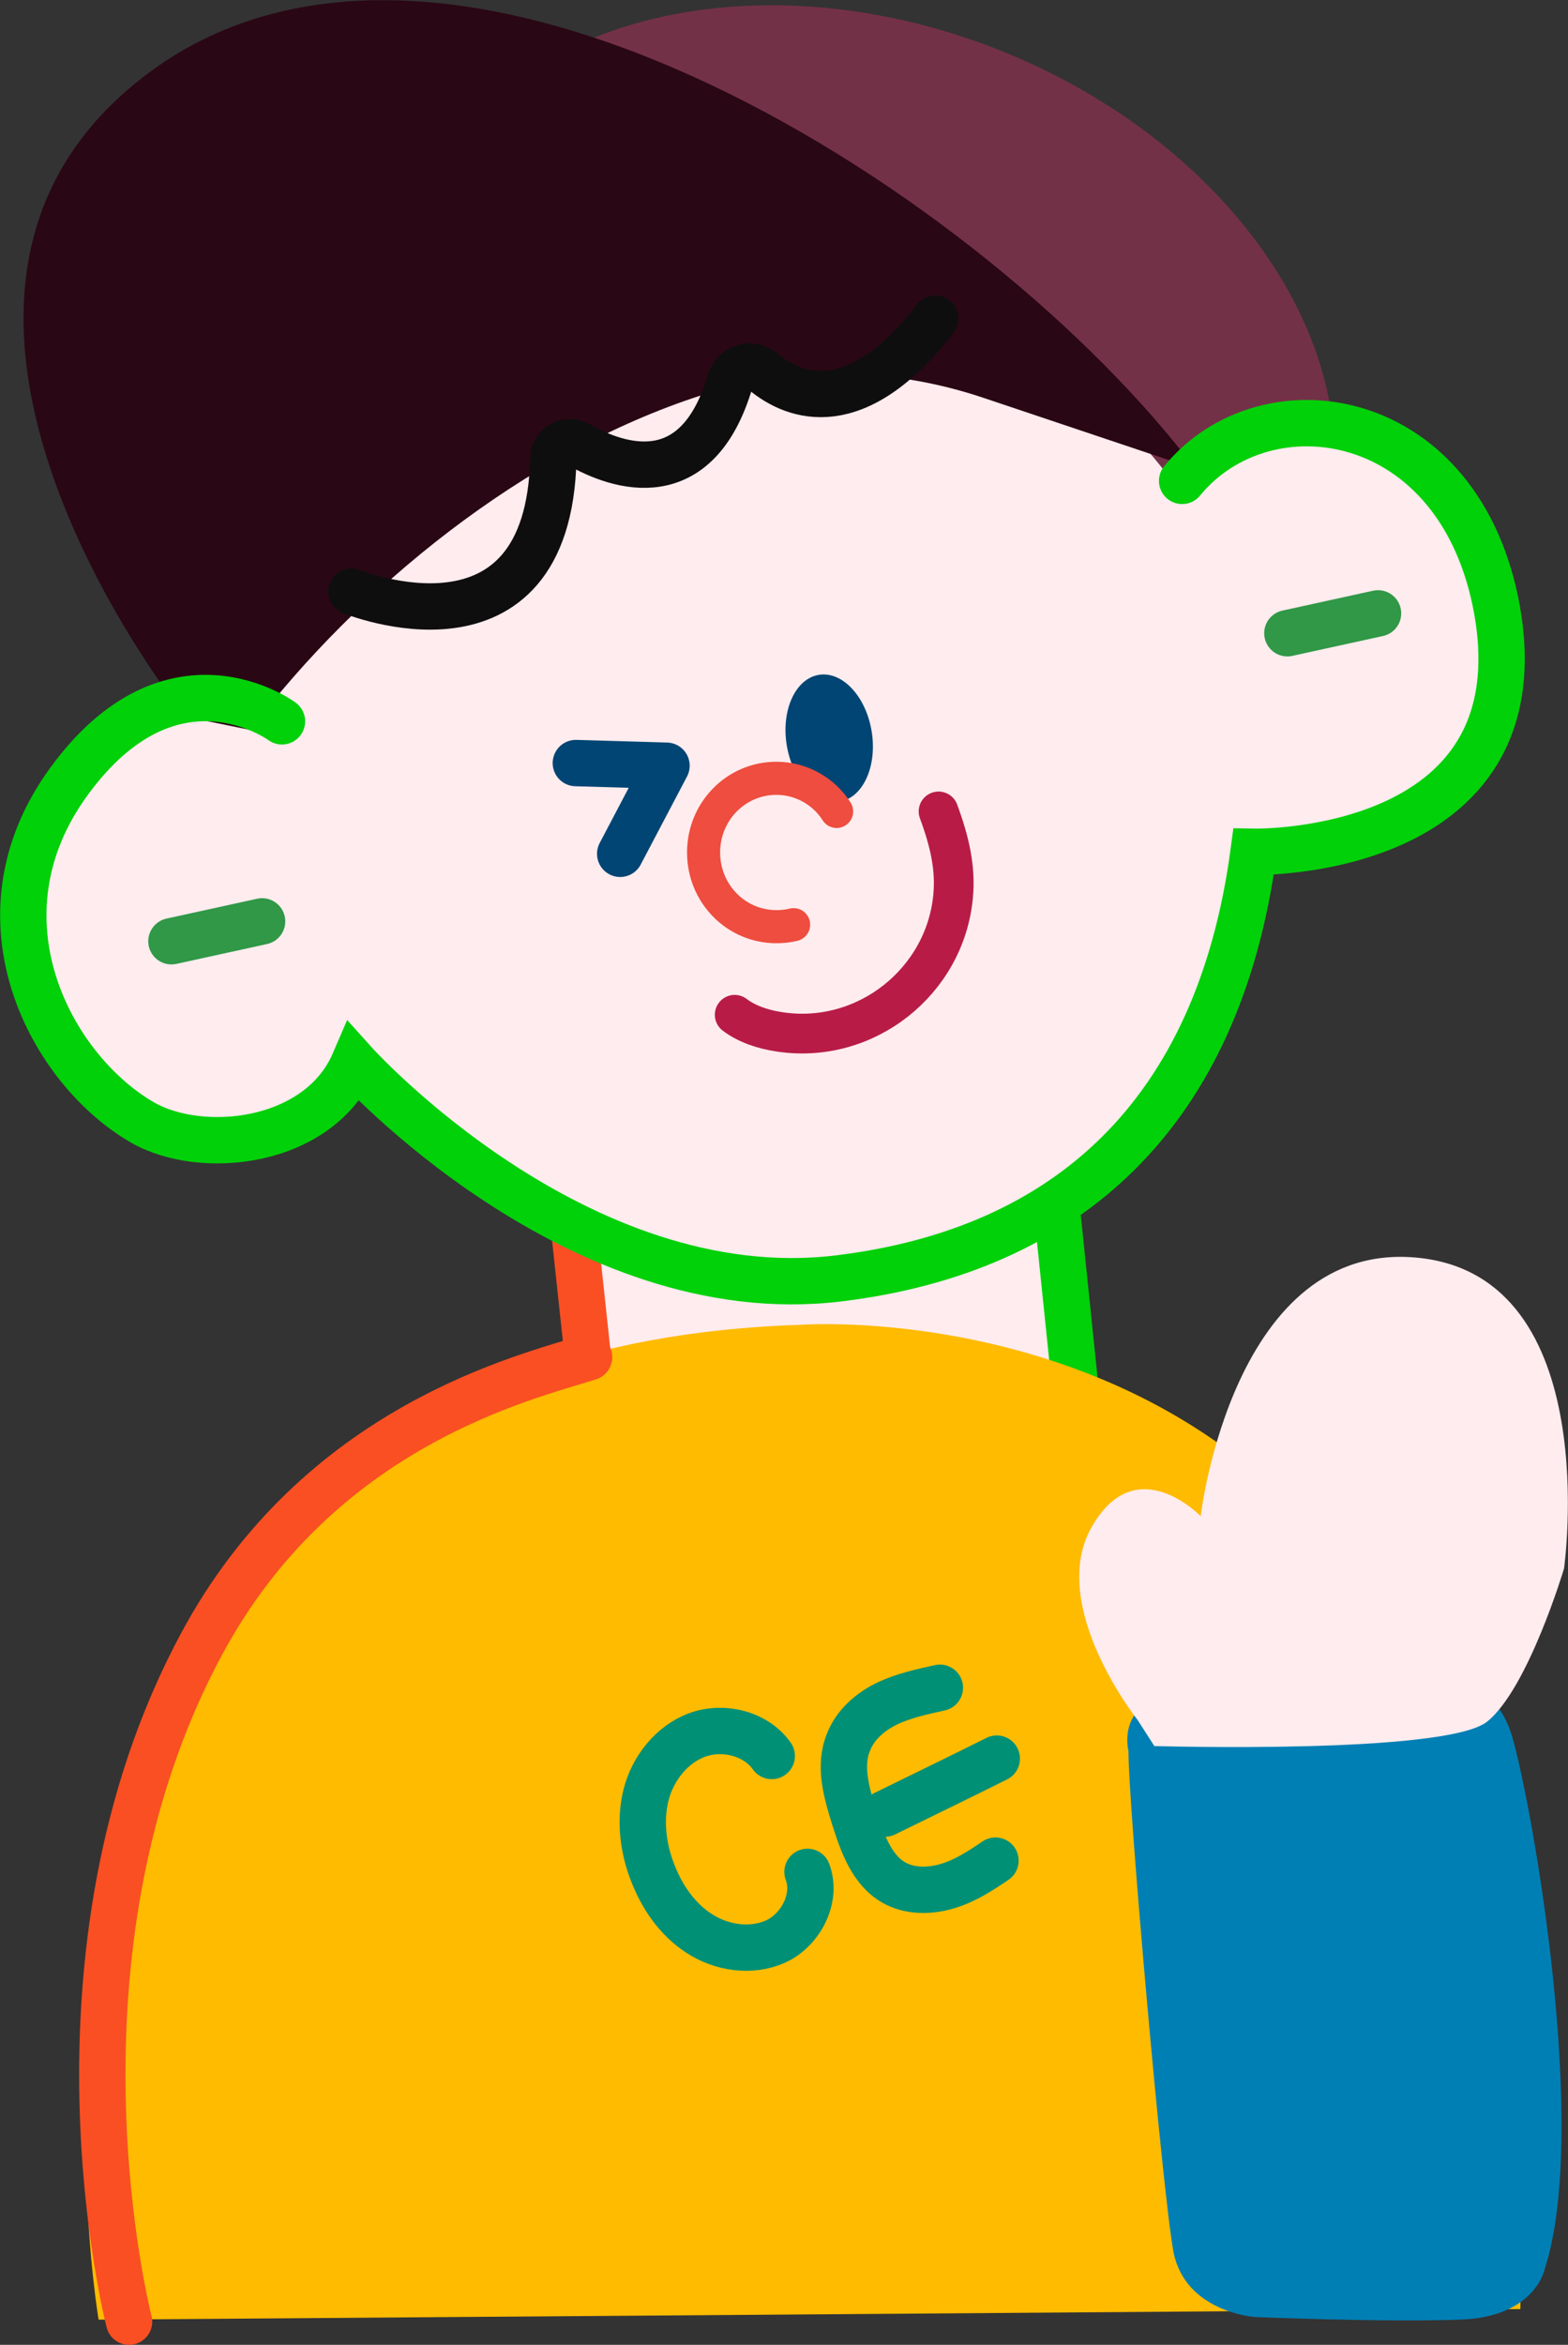 <?xml version="1.0" encoding="utf-8"?>
<!-- Generator: Adobe Illustrator 25.4.1, SVG Export Plug-In . SVG Version: 6.00 Build 0)  -->
<svg version="1.1" id="Layer_1" xmlns="http://www.w3.org/2000/svg" xmlns:xlink="http://www.w3.org/1999/xlink" x="0px" y="0px"
	 viewBox="0 0 236.9 354" style="enable-background:new 0 0 236.9 354;" xml:space="preserve">
<rect x="0" y="0" width="236.9" height="354" fill="#333333" stroke="none"/>
<style type="text/css">
	.st0{fill:#733148;}
	.st1{fill:#FFECEE;}
	.st2{fill:#2A0714;}
	.st3{fill:none;stroke:#0F0E0E;stroke-width:7;stroke-linecap:round;stroke-miterlimit:10;}
	.st4{fill:none;stroke:#004574;stroke-width:7;stroke-linecap:round;stroke-linejoin:round;stroke-miterlimit:10;}
	.st5{fill:#004574;}
	.st6{fill:none;stroke:#EE4D3F;stroke-width:5;stroke-linecap:round;stroke-miterlimit:10;}
	.st7{fill:none;stroke:#B81C46;stroke-width:6;stroke-linecap:round;stroke-miterlimit:10;}
	.st8{fill:none;stroke:#309847;stroke-width:7;stroke-linecap:round;stroke-miterlimit:10;}
	.st9{fill:none;stroke:#00D109;stroke-width:7;stroke-linecap:round;stroke-miterlimit:10;}
	.st10{fill:none;stroke:#FA4F22;stroke-width:7;stroke-linecap:round;stroke-miterlimit:10;}
	.st11{fill:#FFBB00;}
	.st12{fill:none;stroke:#009076;stroke-width:7;stroke-linecap:round;stroke-miterlimit:10;}
	.st13{fill:#007FB5;}
</style>
<g>
	
		<ellipse transform="matrix(0.368 -0.93 0.93 0.368 29.418 158.236)" class="st0" cx="131.1" cy="57.5" rx="53.7" ry="72.8"/>
	
		<ellipse transform="matrix(0.998 -6.995568e-02 6.995568e-02 0.998 -7.929 8.328)" class="st1" cx="114.9" cy="117.4" rx="76.9" ry="75.8"/>
	<ellipse class="st1" cx="198" cy="96.3" rx="30.8" ry="33.9"/>
	<ellipse class="st1" cx="33.1" cy="139.3" rx="30.8" ry="33.9"/>
	<path class="st2" d="M28,108.2c0,0-51.2-63.4-5.4-97.3s126.8,18.6,158,59.9L148.4,60c-13.8-4.6-28.7-4.8-42.5-0.3
		c-26.7,8.6-51.8,29.1-68.1,50.5L28,108.2z"/>
	<path class="st3" d="M53.1,89.3c0,0,29.8,12.2,30.5-20.1c0-1.9,2.1-3.1,3.8-2.1c6.1,3.5,17.9,7.4,22.9-9.5c0.6-2.2,3.3-3,5-1.5
		c4.8,4,14.1,7.4,26-8"/>
	<polyline class="st4" points="87,115.2 100.7,115.6 93.7,128.9 	"/>
	
		<ellipse transform="matrix(0.987 -0.161 0.161 0.987 -16.328 21.677)" class="st5" cx="125.3" cy="111.4" rx="6.5" ry="9.7"/>
	<path class="st6" d="M119.9,139.6c-0.8,0.2-1.7,0.3-2.6,0.3c-6.1,0-11-5-11-11.2s4.9-11.2,11-11.2c3.8,0,7.2,2,9.1,5"/>
	<path class="st7" d="M111,153.2c1.7,1.3,4.1,2.2,6.9,2.6c12.9,1.9,24.9-7.6,26.1-20.5c0.4-4.2-0.5-8.2-2.2-12.8"/>
	<line class="st8" x1="25.9" y1="142.1" x2="39.6" y2="139.1"/>
	<line class="st8" x1="194.5" y1="95.6" x2="208.2" y2="92.6"/>
	<polygon class="st1" points="85.3,185.8 92.9,220.4 162.8,214.4 158,169.2 	"/>
	<line class="st9" x1="159.6" y1="181.8" x2="162.3" y2="207.9"/>
	<line class="st10" x1="86.9" y1="187" x2="89.7" y2="213.1"/>
	<path class="st11" d="M14.9,350.2c0,0-25.2-146,106.1-150.2c0,0,86.9-6.4,100.8,84c8.7,56.5,7.9,64.6,7.9,64.6L14.9,350.2z"/>
	<path class="st12" d="M116.6,265.1c-2.4-3.4-7.3-4.6-11.2-3.2c-3.9,1.4-6.8,5.1-7.8,9.1c-1,4-0.4,8.4,1.2,12.2
		c1.5,3.7,4,7.1,7.5,9.1c3.5,2,8,2.4,11.5,0.5c3.5-2,5.6-6.5,4.2-10.2"/>
	<path class="st12" d="M142,254.8c-2.7,0.6-5.5,1.2-8,2.4s-4.8,3.2-5.8,5.8c-1.5,3.6-0.3,7.7,0.9,11.5c1.2,3.8,2.7,8.1,6.3,9.9
		c2.4,1.2,5.3,1.1,7.9,0.3c2.6-0.8,4.9-2.3,7.1-3.8"/>
	<path class="st12" d="M150.6,265.5c-5.6,2.8-11.2,5.5-16.9,8.3"/>
	<path class="st10" d="M19.5,350.5c0,0-14.3-55.3,10.9-102.2c17.8-33.2,49.2-40.4,58.6-43.4"/>
	<path class="st13" d="M170.5,264.4c0,0-2.1-7.9,7.9-8.9c10-1.1,35.7-2.1,35.7-2.1s11.2-2.3,14.4,8.9c3.2,11.2,11.6,59.5,4.9,80.2
		c0,0-1.4,7.4-13,7.7c-11.6,0.4-30.8-0.4-30.8-0.4s-10.5-0.7-12.3-9.8C175.6,330.9,170.4,271.4,170.5,264.4z"/>
	<path class="st1" d="M171.9,259.7c0,0-13.7-17.2-7-29.1c6.7-11.9,16.5-1.7,16.5-1.7s4.9-42,33-39c28.1,3,21.9,46.9,21.9,46.9
		s-5.4,18.1-11.6,23.1c-6.2,5-50.3,3.7-50.3,3.7L171.9,259.7z"/>
	<path class="st9" d="M42.6,108.9c0,0-16.6-12.3-32.2,9.1c-15.1,20.7-2.6,43.6,11.2,51.5c9,5.1,26.6,3.2,31.9-9.1
		c0,0,33.6,37.4,73.2,32.6c34.6-4.2,57.4-24.9,62.7-64.4c0,0,43.3,0.9,36.8-36.4c-5.5-30.9-35-35-47.6-19.6"/>
</g>
</svg>
